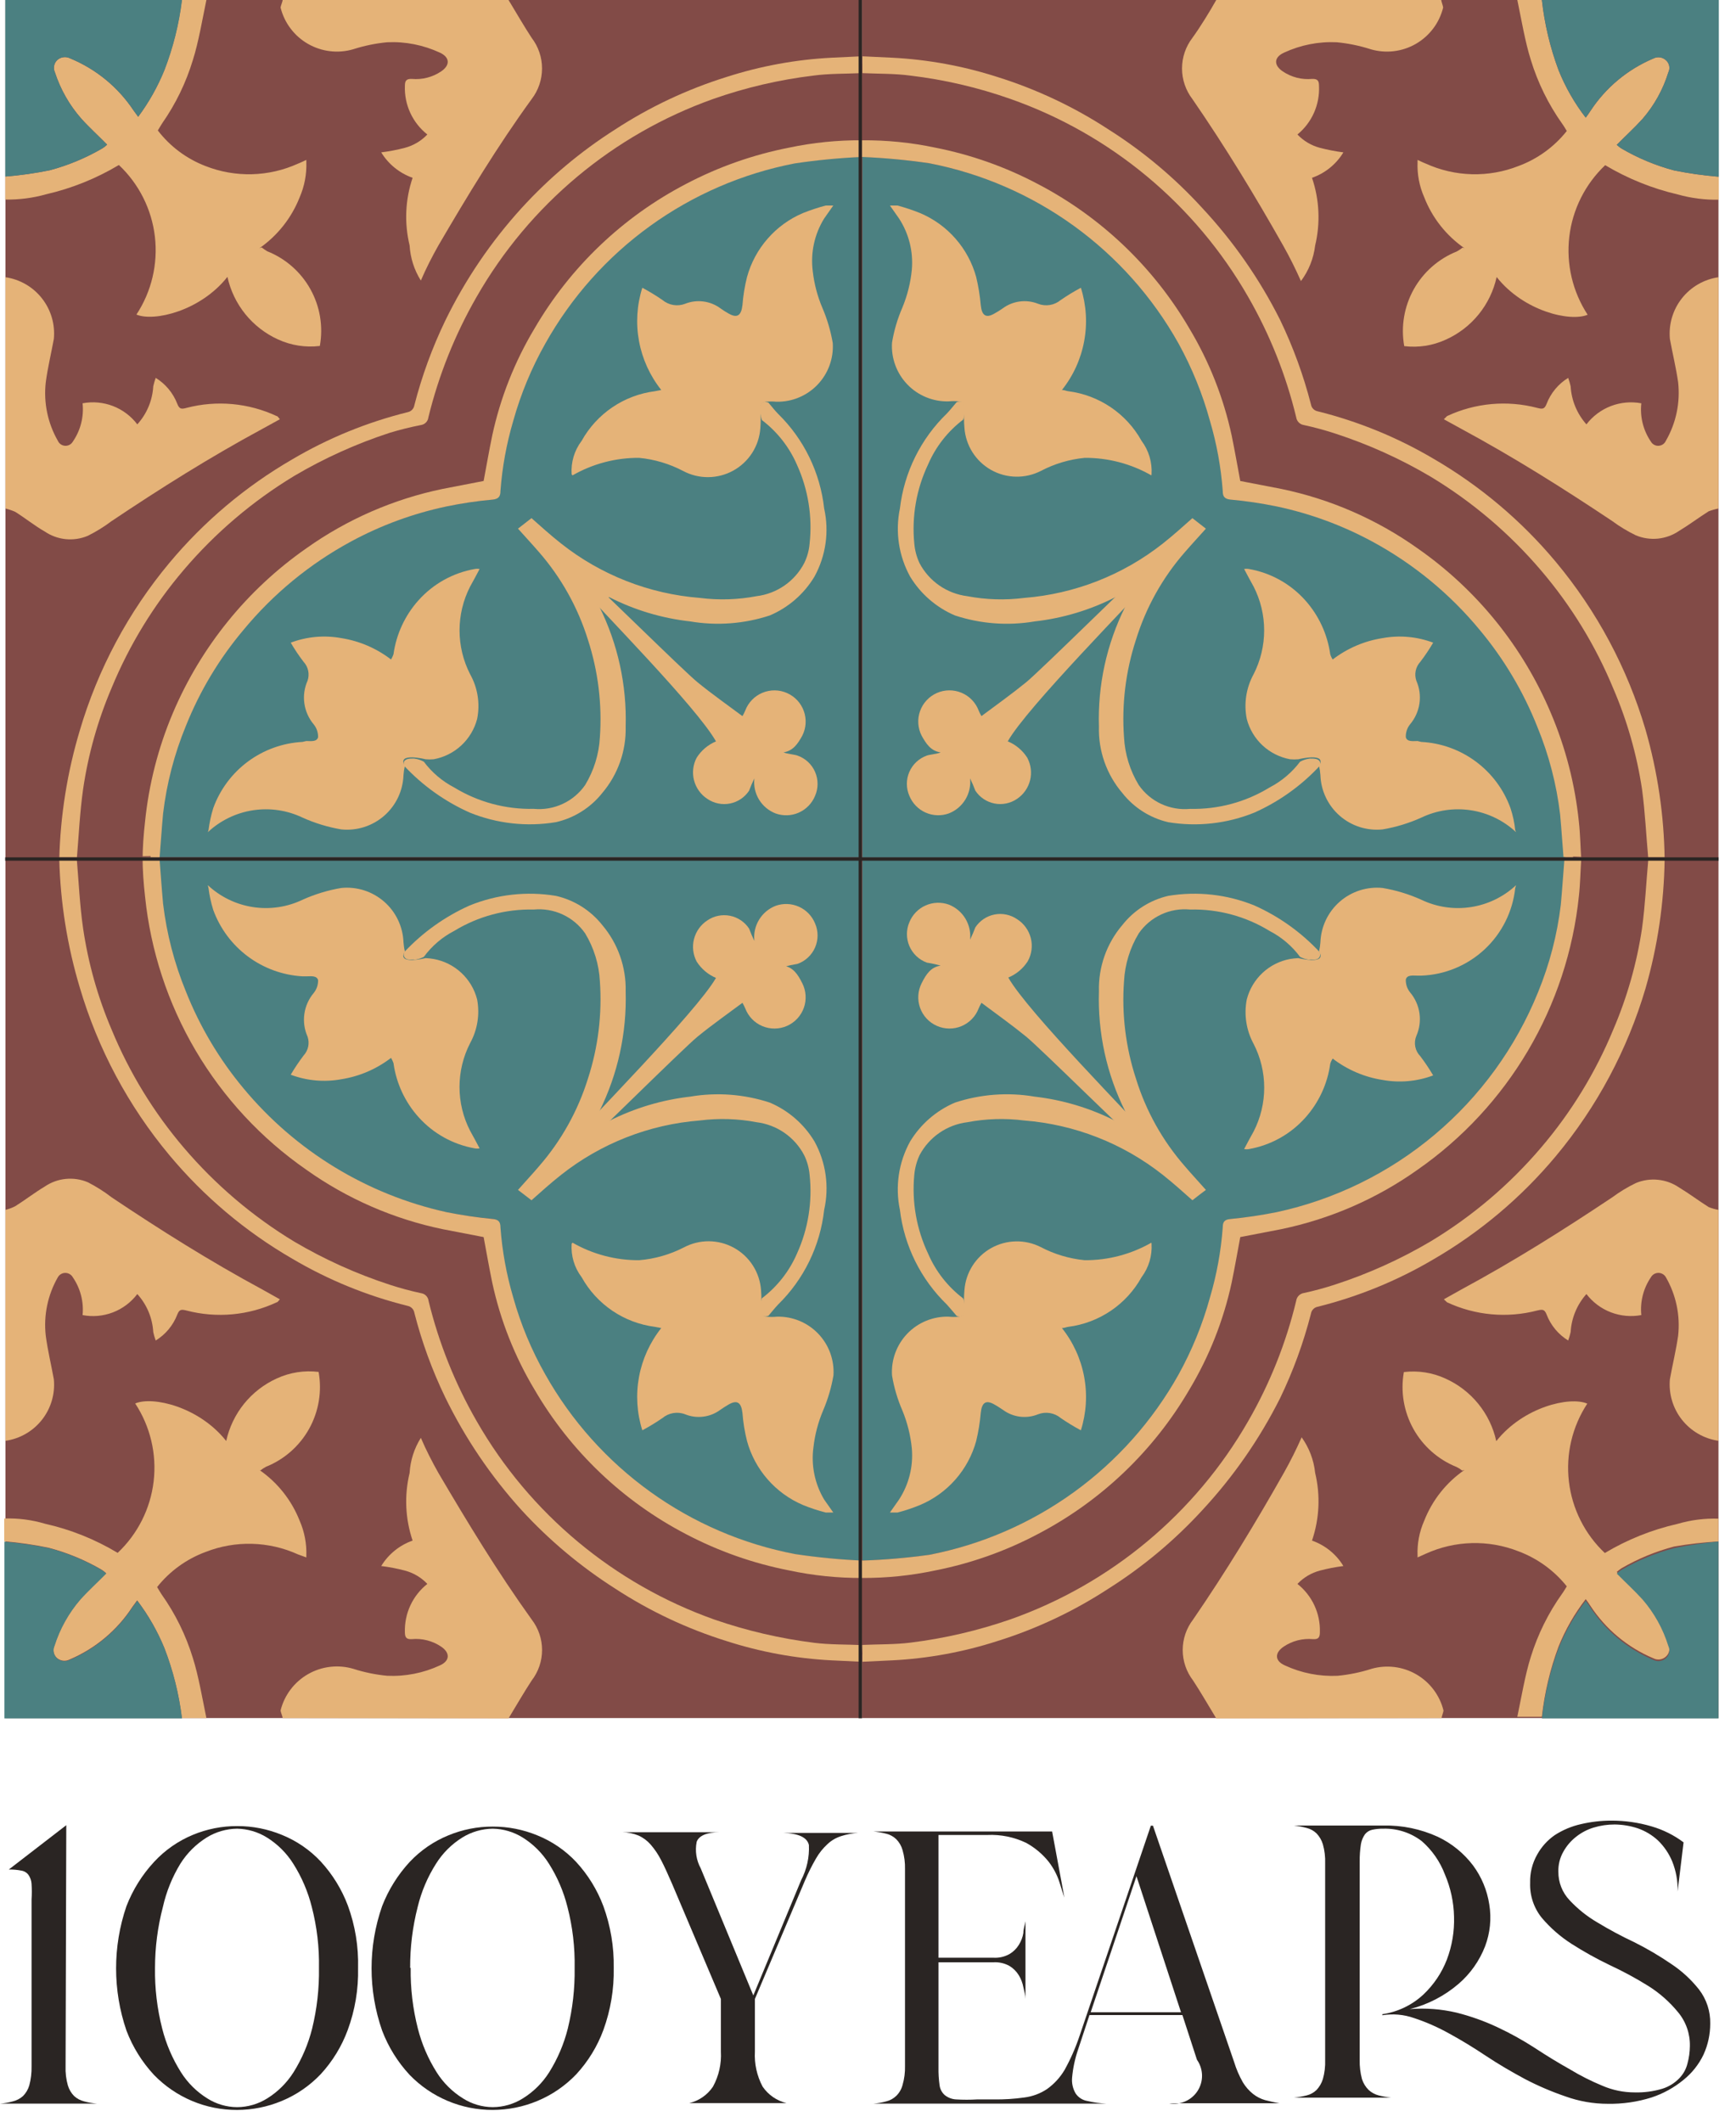 <svg width="99" height="121" viewBox="0 0 99 121" fill="none" xmlns="http://www.w3.org/2000/svg">
<path d="M49.16 0H0.31V49.09H49.16V0Z" fill="#824B47"/>
<path d="M49.15 3.641C47.75 3.641 46.77 3.641 45.9 3.781C43.954 4.015 42.039 4.461 40.19 5.111C34.465 7.127 29.656 11.134 26.64 16.401C25.404 18.548 24.481 20.862 23.9 23.271C23.889 23.384 23.839 23.489 23.759 23.569C23.679 23.65 23.573 23.7 23.46 23.711C22.87 23.851 22.27 24.001 21.69 24.191C19.787 24.808 17.959 25.636 16.24 26.661C11.567 29.473 7.916 33.705 5.82 38.741C5.029 40.589 4.481 42.532 4.19 44.521C4 45.831 4 47.151 3.83 49.061L8.59 49.161C8.59 49.161 8.79 30.001 27.9 27.791C27.9 27.791 29.53 9.301 49.18 8.421L49.15 3.641Z" fill="#824B47"/>
<path d="M49.12 8.939C47.834 8.996 46.553 9.119 45.28 9.309C42.304 9.885 39.491 11.104 37.035 12.879C34.578 14.655 32.539 16.945 31.06 19.59C30.278 20.982 29.664 22.463 29.23 24C28.845 25.303 28.6 26.644 28.5 28C28.5 28.29 28.42 28.45 28.07 28.489C27.183 28.57 26.302 28.7 25.43 28.88C23.527 29.282 21.692 29.956 19.98 30.88C17.627 32.152 15.542 33.867 13.84 35.929C12.462 37.581 11.355 39.441 10.56 41.44C9.903 43.04 9.466 44.722 9.26 46.44C9.18 47.3 9.12 48.249 9.05 49.099H49.12V8.939Z" fill="#4B8081"/>
<path d="M49.12 3.211L47.43 3.291C45.391 3.395 43.373 3.765 41.43 4.391C39.182 5.093 37.041 6.102 35.07 7.391C33.107 8.64 31.319 10.143 29.75 11.861C27.997 13.786 26.529 15.951 25.39 18.291C24.646 19.836 24.056 21.45 23.63 23.111C23.615 23.204 23.573 23.291 23.509 23.36C23.445 23.43 23.362 23.479 23.27 23.501C20.947 24.075 18.72 24.984 16.66 26.201C13.999 27.743 11.63 29.74 9.66 32.101C7.321 34.905 5.582 38.159 4.55 41.661C3.835 44.045 3.442 46.513 3.38 49.001H4.38C4.49 47.681 4.55 46.351 4.74 45.001C5.032 43.012 5.58 41.069 6.37 39.221C7.379 36.779 8.766 34.511 10.48 32.501C12.279 30.388 14.406 28.578 16.78 27.141C18.502 26.125 20.329 25.3 22.23 24.681C22.812 24.505 23.403 24.358 24 24.241C24.11 24.226 24.213 24.175 24.291 24.095C24.369 24.015 24.418 23.912 24.43 23.801C25.019 21.393 25.945 19.08 27.18 16.931C30.186 11.675 34.975 7.67 40.68 5.641C42.529 4.991 44.444 4.545 46.39 4.311C47.26 4.191 48.24 4.211 49.12 4.171V3.211Z" fill="#E5B378"/>
<path d="M11.89 47.351C11.943 46.924 12.033 46.502 12.16 46.091C12.543 45.03 13.23 44.106 14.135 43.434C15.041 42.762 16.124 42.371 17.25 42.311L17.47 42.261C17.72 42.261 18.07 42.321 18.14 42.041C18.145 41.775 18.057 41.517 17.89 41.311C17.604 40.97 17.419 40.556 17.357 40.116C17.295 39.676 17.358 39.227 17.54 38.821C17.603 38.637 17.615 38.439 17.575 38.249C17.534 38.058 17.442 37.883 17.31 37.741C17.043 37.393 16.799 37.029 16.58 36.651C17.498 36.304 18.494 36.214 19.46 36.391C20.494 36.553 21.47 36.973 22.3 37.611C22.357 37.516 22.404 37.415 22.44 37.311C22.599 36.165 23.097 35.092 23.87 34.231C24.707 33.296 25.834 32.669 27.07 32.451C27.162 32.433 27.257 32.433 27.35 32.451C27.17 32.801 26.98 33.141 26.81 33.451C26.414 34.225 26.207 35.081 26.207 35.951C26.207 36.82 26.414 37.677 26.81 38.451C27.244 39.225 27.386 40.13 27.21 41.001C27.059 41.581 26.745 42.106 26.306 42.513C25.866 42.921 25.319 43.194 24.73 43.301C24.577 43.315 24.423 43.315 24.27 43.301C24.27 43.301 22.6 42.881 23.09 43.681C23.048 43.852 23.022 44.025 23.01 44.201C22.995 44.643 22.89 45.077 22.701 45.477C22.512 45.876 22.242 46.232 21.909 46.523C21.576 46.814 21.187 47.033 20.765 47.167C20.344 47.301 19.899 47.346 19.46 47.301C18.701 47.172 17.962 46.947 17.26 46.631C16.379 46.208 15.392 46.062 14.426 46.21C13.461 46.358 12.563 46.794 11.85 47.461L11.89 47.351Z" fill="#E5B378"/>
<path d="M23.61 43.259C23.37 43.259 23.19 43.259 23.06 43.399C23.035 43.444 23.023 43.493 23.023 43.544C23.023 43.595 23.035 43.645 23.06 43.689C24.112 44.81 25.377 45.711 26.78 46.339C28.338 46.973 30.041 47.163 31.7 46.889C32.748 46.651 33.683 46.062 34.35 45.219C35.242 44.165 35.715 42.82 35.68 41.439C35.749 39.071 35.233 36.722 34.18 34.599L34.73 34.049C36.176 34.788 37.745 35.26 39.36 35.439C40.878 35.697 42.437 35.58 43.9 35.099C44.963 34.648 45.856 33.87 46.45 32.879C47.098 31.695 47.294 30.316 47 28.999C46.774 26.954 45.849 25.05 44.38 23.609C44.18 23.409 44.01 23.179 43.82 22.959C43.03 22.699 43.45 23.959 43.45 23.959C44.325 24.622 45.014 25.501 45.45 26.509C46.089 27.914 46.337 29.465 46.17 30.999C46.138 31.389 46.032 31.768 45.86 32.119C45.594 32.628 45.208 33.066 44.736 33.393C44.264 33.721 43.72 33.928 43.15 33.999C42.082 34.203 40.988 34.236 39.91 34.099C37.024 33.873 34.271 32.794 32 30.999C31.39 30.519 30.82 29.999 30.31 29.549L29.54 30.149C29.96 30.619 30.36 31.049 30.74 31.489C32.007 32.944 32.957 34.647 33.53 36.489C34.111 38.282 34.342 40.169 34.21 42.049C34.158 43.011 33.869 43.945 33.37 44.769C33.046 45.235 32.604 45.607 32.089 45.846C31.574 46.085 31.005 46.183 30.44 46.129C28.841 46.166 27.265 45.742 25.9 44.909C25.22 44.555 24.629 44.053 24.17 43.439C23.996 43.344 23.806 43.283 23.61 43.259Z" fill="#E5B378"/>
<path d="M0.31 15.81C1.134 15.93 1.881 16.362 2.394 17.018C2.908 17.673 3.15 18.502 3.07 19.331C2.92 20.151 2.72 20.971 2.61 21.8C2.478 22.959 2.72 24.129 3.3 25.14C3.335 25.221 3.393 25.289 3.465 25.339C3.537 25.389 3.622 25.418 3.709 25.423C3.797 25.429 3.884 25.41 3.962 25.369C4.04 25.328 4.105 25.266 4.15 25.191C4.592 24.551 4.791 23.774 4.71 23C5.29 22.89 5.889 22.944 6.441 23.156C6.992 23.368 7.473 23.73 7.83 24.201C8.373 23.603 8.694 22.837 8.74 22.03C8.776 21.868 8.823 21.707 8.88 21.55C9.441 21.895 9.873 22.416 10.11 23.03C10.23 23.34 10.35 23.34 10.64 23.261C12.355 22.813 14.174 22.979 15.78 23.73C15.84 23.73 15.87 23.811 15.96 23.91L14.96 24.46C11.96 26.081 9.15 27.851 6.36 29.721C5.934 30.043 5.478 30.324 5 30.561C4.603 30.726 4.171 30.79 3.743 30.747C3.315 30.703 2.905 30.553 2.55 30.311C2 30 1.44 29.55 0.87 29.191C0.689 29.111 0.501 29.048 0.31 29V15.81Z" fill="#E5B378"/>
<path d="M29 0C29.39 0.64 29.91 1.54 30.32 2.16C30.704 2.661 30.911 3.274 30.911 3.905C30.911 4.536 30.704 5.149 30.32 5.65C28.36 8.35 26.66 11.16 25 14C24.64 14.64 24.3 15.3 24 16C23.622 15.398 23.401 14.71 23.36 14C23.05 12.723 23.109 11.385 23.53 10.14C22.784 9.877 22.152 9.365 21.74 8.69C22.195 8.633 22.646 8.546 23.09 8.43C23.579 8.3 24.022 8.037 24.37 7.67C23.954 7.342 23.621 6.919 23.398 6.438C23.176 5.957 23.07 5.43 23.09 4.9C23.09 4.62 23.16 4.49 23.48 4.5C24.073 4.556 24.667 4.404 25.16 4.07C25.69 3.71 25.65 3.26 25.08 3C24.142 2.565 23.113 2.362 22.08 2.41C21.421 2.473 20.77 2.607 20.14 2.81C19.712 2.935 19.263 2.972 18.82 2.919C18.377 2.866 17.95 2.724 17.563 2.502C17.176 2.28 16.838 1.982 16.57 1.626C16.301 1.27 16.107 0.863 16 0.43C16 0.36 16.12 0.07 16.12 0H29Z" fill="#E5B378"/>
<path d="M32.65 27.111C33.806 26.447 35.117 26.102 36.45 26.111C37.327 26.196 38.179 26.451 38.96 26.861C39.4 27.095 39.893 27.216 40.392 27.212C40.891 27.207 41.381 27.079 41.818 26.838C42.255 26.596 42.625 26.25 42.894 25.83C43.163 25.409 43.323 24.928 43.36 24.431C43.39 24.055 43.39 23.677 43.36 23.301C43.36 23.051 43.46 22.951 43.67 22.911C43.869 22.891 44.07 22.891 44.27 22.911C44.707 22.921 45.141 22.841 45.545 22.674C45.949 22.508 46.314 22.26 46.617 21.945C46.92 21.629 47.154 21.255 47.304 20.844C47.454 20.434 47.518 19.997 47.49 19.561C47.372 18.873 47.174 18.202 46.9 17.561C46.616 16.894 46.431 16.19 46.35 15.471C46.215 14.422 46.444 13.36 47 12.461L47.52 11.721H47.09C46.648 11.838 46.214 11.982 45.79 12.151C45.017 12.479 44.329 12.978 43.777 13.611C43.224 14.242 42.822 14.991 42.6 15.801C42.468 16.326 42.382 16.861 42.34 17.401C42.27 18.001 42.04 18.161 41.55 17.881C41.387 17.79 41.23 17.69 41.08 17.581C40.795 17.372 40.463 17.239 40.113 17.194C39.763 17.148 39.408 17.192 39.08 17.321C38.864 17.406 38.63 17.431 38.401 17.394C38.172 17.357 37.958 17.259 37.78 17.111C37.41 16.855 37.026 16.622 36.63 16.411C36.318 17.397 36.254 18.444 36.442 19.46C36.631 20.477 37.066 21.432 37.71 22.241L37.35 22.311C36.48 22.422 35.648 22.735 34.922 23.227C34.196 23.719 33.596 24.374 33.17 25.141C32.754 25.687 32.552 26.366 32.6 27.051L32.65 27.111Z" fill="#E5B378"/>
<path d="M44.66 42.911C45.23 42.831 45.5 42.411 45.75 41.961C45.86 41.745 45.925 41.51 45.941 41.268C45.956 41.027 45.923 40.785 45.842 40.557C45.761 40.329 45.634 40.12 45.47 39.942C45.305 39.765 45.106 39.623 44.885 39.525C44.664 39.427 44.425 39.375 44.184 39.372C43.942 39.37 43.702 39.416 43.478 39.51C43.255 39.603 43.053 39.74 42.885 39.914C42.717 40.088 42.586 40.294 42.5 40.521C42.455 40.631 42.402 40.738 42.34 40.841C41.47 40.191 40.6 39.581 39.78 38.911C38.96 38.241 34.17 33.501 33.28 32.721L32.83 33.171C34.3 34.851 39.74 40.341 40.83 42.281C40.377 42.472 39.994 42.796 39.73 43.211C39.52 43.608 39.466 44.069 39.579 44.504C39.692 44.939 39.964 45.316 40.34 45.561C40.526 45.688 40.736 45.777 40.958 45.822C41.179 45.868 41.407 45.869 41.629 45.825C41.85 45.781 42.061 45.694 42.248 45.568C42.436 45.442 42.596 45.279 42.72 45.091C42.808 44.852 42.908 44.619 43.02 44.391C42.972 44.811 43.064 45.235 43.283 45.597C43.502 45.959 43.835 46.238 44.23 46.391C44.662 46.546 45.137 46.529 45.556 46.343C45.975 46.156 46.306 45.815 46.48 45.391C46.575 45.175 46.624 44.942 46.624 44.707C46.624 44.471 46.576 44.238 46.482 44.022C46.388 43.806 46.251 43.612 46.078 43.452C45.906 43.292 45.702 43.169 45.48 43.091C45.33 43.031 44.85 42.991 44.7 42.911" fill="#E5B378"/>
<path d="M14.79 14.16C15.827 13.438 16.627 12.426 17.09 11.25C17.363 10.62 17.493 9.937 17.47 9.25V9.12C17.31 9.19 17.16 9.27 17 9.33C16.174 9.706 15.281 9.912 14.374 9.936C13.467 9.96 12.565 9.802 11.72 9.47C10.643 9.057 9.702 8.355 9 7.44C9.1 7.28 9.17 7.15 9.25 7.03C10.021 5.927 10.611 4.708 11 3.42C11.32 2.42 11.55 1.06 11.77 0H10.37C10.203 1.369 9.867 2.713 9.37 4C8.988 4.946 8.487 5.84 7.88 6.66L7.61 6.29C6.728 4.966 5.471 3.936 4 3.33C3.881 3.269 3.747 3.245 3.614 3.263C3.482 3.281 3.358 3.339 3.26 3.43C3.17 3.518 3.109 3.631 3.086 3.754C3.062 3.878 3.078 4.006 3.13 4.12C3.447 5.097 3.961 5.999 4.64 6.77C5.1 7.28 5.64 7.77 6.11 8.25C6.027 8.329 5.937 8.399 5.84 8.46C4.9 9.008 3.891 9.429 2.84 9.71C2.001 9.881 1.153 10.001 0.3 10.07V11.38C1.087 11.395 1.872 11.294 2.63 11.08C4.092 10.744 5.493 10.18 6.78 9.41C7.923 10.487 8.65 11.933 8.833 13.493C9.015 15.053 8.643 16.628 7.78 17.94C8.78 18.36 11.43 17.74 12.97 15.79C13.14 16.569 13.491 17.297 13.992 17.917C14.494 18.537 15.133 19.031 15.86 19.36C16.604 19.701 17.428 19.829 18.24 19.73C18.44 18.622 18.25 17.479 17.703 16.495C17.156 15.511 16.286 14.746 15.24 14.33C15.129 14.264 15.022 14.19 14.92 14.11" fill="#E5B378"/>
<path d="M10.38 0C10.213 1.369 9.877 2.713 9.38 4C8.995 4.947 8.491 5.84 7.88 6.66L7.61 6.29C6.728 4.966 5.471 3.936 4 3.33C3.881 3.269 3.747 3.245 3.614 3.263C3.482 3.281 3.358 3.339 3.26 3.43C3.17 3.518 3.109 3.631 3.086 3.754C3.062 3.878 3.078 4.006 3.13 4.12C3.447 5.097 3.961 5.999 4.64 6.77C5.1 7.28 5.64 7.77 6.11 8.25C6.027 8.329 5.937 8.399 5.84 8.46C4.9 9.008 3.891 9.429 2.84 9.71C2.001 9.881 1.153 10.001 0.3 10.07V0H10.38Z" fill="#4B8081"/>
<path d="M8.13 49.09C8.13 48.38 8.19 47.571 8.27 46.87C8.486 44.733 9.022 42.639 9.86 40.66C11.463 36.877 14.1 33.622 17.47 31.27C19.801 29.614 22.45 28.46 25.25 27.881L27.58 27.43C27.74 26.581 27.89 25.71 28.07 24.84C28.535 22.681 29.353 20.614 30.49 18.721C32.532 15.218 35.524 12.364 39.12 10.491C40.969 9.518 42.95 8.821 45 8.42C46.367 8.131 47.762 7.991 49.16 8V8.95C47.874 9.007 46.593 9.13 45.32 9.32C42.345 9.895 39.532 11.112 37.076 12.886C34.62 14.659 32.581 16.948 31.1 19.59C30.314 20.981 29.7 22.462 29.27 24C28.885 25.304 28.64 26.645 28.54 28C28.54 28.291 28.45 28.451 28.11 28.491C27.223 28.57 26.342 28.7 25.47 28.881C23.567 29.282 21.731 29.955 20.02 30.881C17.667 32.153 15.582 33.868 13.88 35.931C12.501 37.567 11.394 39.413 10.6 41.401C9.941 43 9.504 44.682 9.3 46.401C9.22 47.261 9.16 48.211 9.09 49.06L8.13 49.09Z" fill="#E5B378"/>
<path d="M98 0H49.15V49.09H98V0Z" fill="#824B47"/>
<path d="M49.16 3.641C50.56 3.641 51.54 3.641 52.41 3.781C54.356 4.015 56.271 4.461 58.12 5.111C63.844 7.124 68.65 11.132 71.66 16.401C72.9 18.548 73.826 20.861 74.41 23.271C74.421 23.382 74.469 23.486 74.547 23.567C74.626 23.647 74.729 23.697 74.84 23.711C75.44 23.851 76.04 24.001 76.62 24.191C78.523 24.809 80.351 25.638 82.07 26.661C84.445 28.089 86.572 29.892 88.37 32.001C90.088 34.014 91.478 36.285 92.49 38.731C93.282 40.578 93.827 42.521 94.11 44.511C94.3 45.821 94.36 47.141 94.47 49.051L89.71 49.151C89.71 49.151 89.52 30.001 70.41 27.791C70.41 27.791 68.78 9.301 49.12 8.421L49.16 3.641Z" fill="#824B47"/>
<path d="M49.18 8.939C50.459 8.997 51.734 9.121 53 9.309C55.98 9.881 58.8 11.098 61.262 12.873C63.723 14.649 65.767 16.941 67.25 19.59C68.031 20.982 68.645 22.463 69.08 24C69.462 25.303 69.703 26.644 69.8 28C69.8 28.29 69.89 28.45 70.24 28.489C71.123 28.569 72.001 28.699 72.87 28.88C74.776 29.281 76.615 29.954 78.33 30.88C80.681 32.15 82.763 33.865 84.46 35.929C85.844 37.578 86.955 39.439 87.75 41.44C88.408 43.039 88.842 44.721 89.04 46.44C89.13 47.3 89.19 48.249 89.26 49.099H49.18V8.939Z" fill="#4B8081"/>
<path d="M49.18 3.211L50.88 3.291C52.919 3.395 54.936 3.765 56.88 4.391C59.125 5.093 61.262 6.103 63.23 7.391C65.197 8.637 66.99 10.141 68.56 11.861C70.336 13.765 71.832 15.913 73 18.241C73.744 19.786 74.333 21.4 74.76 23.061C74.775 23.154 74.817 23.241 74.881 23.31C74.945 23.38 75.028 23.428 75.12 23.451C77.442 24.026 79.669 24.936 81.73 26.151C84.39 27.693 86.76 29.69 88.73 32.051C91.068 34.855 92.807 38.109 93.84 41.611C94.531 44.014 94.898 46.5 94.93 49.001H94C93.88 47.681 93.82 46.351 93.64 45.001C93.341 43.025 92.79 41.096 92 39.261C90.991 36.819 89.604 34.551 87.89 32.541C86.09 30.425 83.959 28.615 81.58 27.181C79.859 26.163 78.031 25.338 76.13 24.721C75.548 24.531 74.958 24.37 74.36 24.241C74.249 24.225 74.146 24.173 74.067 24.094C73.987 24.015 73.936 23.912 73.92 23.801C73.338 21.392 72.416 19.079 71.18 16.931C68.161 11.662 63.348 7.655 57.62 5.641C55.771 4.989 53.856 4.543 51.91 4.311C51.04 4.191 50.06 4.211 49.18 4.171V3.211Z" fill="#E5B378"/>
<path d="M86.41 47.351C86.367 46.922 86.276 46.499 86.14 46.091C85.758 45.03 85.071 44.105 84.166 43.433C83.26 42.76 82.177 42.37 81.05 42.311L80.84 42.261C80.58 42.261 80.24 42.321 80.17 42.041C80.16 41.776 80.245 41.517 80.41 41.311C80.698 40.971 80.884 40.558 80.948 40.117C81.011 39.677 80.95 39.228 80.77 38.821C80.707 38.637 80.695 38.439 80.735 38.249C80.776 38.058 80.867 37.883 81 37.741C81.266 37.393 81.51 37.029 81.73 36.651C80.811 36.305 79.816 36.215 78.85 36.391C77.813 36.551 76.833 36.971 76 37.611C75.939 37.518 75.892 37.417 75.86 37.311C75.7 36.165 75.202 35.092 74.43 34.231C73.593 33.296 72.466 32.669 71.23 32.451C71.138 32.433 71.043 32.433 70.95 32.451C71.13 32.801 71.32 33.141 71.49 33.451C71.886 34.225 72.092 35.081 72.092 35.951C72.092 36.82 71.886 37.677 71.49 38.451C71.064 39.228 70.926 40.131 71.1 41.001C71.25 41.579 71.562 42.103 72 42.511C72.438 42.918 72.982 43.192 73.57 43.301C73.727 43.315 73.884 43.315 74.04 43.301C74.04 43.301 75.71 42.881 75.22 43.681C75.261 43.852 75.288 44.025 75.3 44.201C75.314 44.643 75.419 45.077 75.609 45.477C75.798 45.876 76.067 46.232 76.401 46.523C76.734 46.814 77.123 47.033 77.544 47.167C77.966 47.301 78.41 47.346 78.85 47.301C79.609 47.172 80.348 46.947 81.05 46.631C81.931 46.208 82.918 46.062 83.883 46.21C84.849 46.358 85.747 46.794 86.46 47.461L86.41 47.351Z" fill="#E5B378"/>
<path d="M74.7 43.26C74.94 43.26 75.12 43.26 75.25 43.4C75.274 43.444 75.287 43.494 75.287 43.545C75.287 43.596 75.274 43.645 75.25 43.69C74.203 44.813 72.941 45.714 71.54 46.34C69.982 46.974 68.279 47.164 66.62 46.89C65.582 46.648 64.657 46.059 64 45.22C63.104 44.168 62.63 42.821 62.67 41.44C62.596 39.071 63.111 36.721 64.17 34.6C63.99 34.42 63.81 34.25 63.62 34.05C62.176 34.788 60.611 35.259 59 35.44C57.481 35.698 55.923 35.581 54.46 35.1C53.395 34.646 52.5 33.87 51.9 32.88C51.251 31.697 51.045 30.321 51.32 29C51.561 26.938 52.508 25.023 54 23.58C54.19 23.38 54.37 23.15 54.56 22.93C55.35 22.67 54.93 23.93 54.93 23.93C54.054 24.593 53.365 25.472 52.93 26.48C52.261 27.887 51.988 29.449 52.14 31C52.173 31.388 52.275 31.767 52.44 32.12C52.709 32.629 53.096 33.065 53.57 33.393C54.043 33.72 54.589 33.928 55.16 34C56.228 34.203 57.321 34.237 58.4 34.1C61.285 33.873 64.039 32.794 66.31 31C66.92 30.52 67.49 30 68 29.55L68.77 30.15C68.35 30.62 67.95 31.05 67.57 31.49C66.299 32.942 65.348 34.646 64.78 36.49C64.194 38.281 63.963 40.17 64.1 42.05C64.152 43.012 64.44 43.946 64.94 44.77C65.263 45.237 65.705 45.609 66.22 45.848C66.735 46.087 67.305 46.184 67.87 46.13C69.466 46.167 71.038 45.744 72.4 44.91C73.082 44.556 73.677 44.054 74.14 43.44C74.313 43.345 74.503 43.284 74.7 43.26Z" fill="#E5B378"/>
<path d="M98 15.81C97.175 15.93 96.427 16.362 95.912 17.017C95.396 17.672 95.152 18.5 95.23 19.331C95.38 20.151 95.58 20.971 95.7 21.8C95.828 22.96 95.583 24.13 95 25.14C94.964 25.221 94.907 25.289 94.835 25.339C94.762 25.389 94.678 25.418 94.59 25.423C94.502 25.429 94.415 25.41 94.337 25.369C94.26 25.328 94.195 25.266 94.15 25.191C93.711 24.55 93.516 23.773 93.6 23C93.018 22.892 92.418 22.946 91.865 23.158C91.313 23.37 90.83 23.731 90.47 24.201C89.934 23.599 89.616 22.835 89.57 22.03C89.533 21.868 89.486 21.707 89.43 21.55C88.868 21.895 88.436 22.416 88.2 23.03C88.08 23.34 87.96 23.34 87.66 23.261C85.944 22.813 84.126 22.979 82.52 23.73C82.52 23.73 82.44 23.811 82.34 23.91L83.34 24.46C86.34 26.081 89.15 27.851 91.95 29.721C92.37 30.032 92.819 30.303 93.29 30.53C93.688 30.696 94.122 30.76 94.552 30.717C94.981 30.673 95.393 30.523 95.75 30.28C96.33 29.93 96.87 29.52 97.44 29.16C97.622 29.091 97.809 29.038 98 29V15.81Z" fill="#E5B378"/>
<path d="M69.36 0C69 0.64 68.45 1.54 68 2.16C67.616 2.661 67.408 3.274 67.408 3.905C67.408 4.536 67.616 5.149 68 5.65C69.86 8.35 71.57 11.16 73.19 14.03C73.55 14.67 73.88 15.33 74.19 16.03C74.633 15.436 74.913 14.736 75 14C75.306 12.722 75.244 11.384 74.82 10.14C75.567 9.88 76.2 9.367 76.61 8.69C76.158 8.632 75.71 8.545 75.27 8.43C74.781 8.3 74.338 8.037 73.99 7.67C74.397 7.336 74.72 6.912 74.934 6.431C75.147 5.95 75.245 5.426 75.22 4.9C75.22 4.62 75.15 4.49 74.83 4.5C74.237 4.556 73.643 4.404 73.15 4.07C72.62 3.71 72.65 3.26 73.23 3C74.168 2.565 75.197 2.362 76.23 2.41C76.889 2.473 77.539 2.607 78.17 2.81C78.597 2.935 79.046 2.972 79.488 2.919C79.93 2.866 80.357 2.724 80.743 2.502C81.129 2.279 81.465 1.981 81.733 1.625C82.001 1.269 82.193 0.862 82.3 0.43C82.3 0.36 82.19 0.07 82.19 0H69.36Z" fill="#E5B378"/>
<path d="M65.66 27.111C64.503 26.449 63.193 26.104 61.86 26.111C60.983 26.196 60.13 26.451 59.35 26.861C58.91 27.084 58.421 27.196 57.927 27.185C57.433 27.175 56.95 27.042 56.519 26.8C56.089 26.557 55.725 26.212 55.46 25.796C55.195 25.379 55.037 24.903 55 24.411C54.965 24.035 54.965 23.657 55 23.281C55.011 23.234 55.01 23.186 55 23.139C54.989 23.093 54.968 23.049 54.938 23.012C54.908 22.974 54.871 22.944 54.828 22.923C54.785 22.902 54.738 22.891 54.69 22.891C54.49 22.871 54.289 22.871 54.09 22.891C53.653 22.901 53.219 22.821 52.815 22.654C52.41 22.488 52.045 22.24 51.743 21.924C51.44 21.609 51.206 21.235 51.056 20.824C50.905 20.414 50.842 19.977 50.87 19.541C50.983 18.852 51.182 18.18 51.46 17.541C51.747 16.848 51.929 16.117 52 15.371C52.088 14.346 51.831 13.322 51.27 12.461L50.75 11.721H51.18C51.618 11.838 52.049 11.982 52.47 12.151C53.245 12.478 53.935 12.976 54.489 13.608C55.044 14.24 55.447 14.99 55.67 15.801C55.796 16.327 55.883 16.862 55.93 17.401C55.99 18.001 56.23 18.161 56.71 17.881C56.876 17.79 57.036 17.69 57.19 17.581C57.474 17.372 57.807 17.239 58.157 17.194C58.506 17.148 58.862 17.192 59.19 17.321C59.406 17.406 59.64 17.431 59.869 17.394C60.098 17.357 60.312 17.259 60.49 17.111C60.86 16.855 61.244 16.622 61.64 16.411C61.951 17.397 62.016 18.444 61.827 19.46C61.639 20.477 61.204 21.432 60.56 22.241C60.71 22.241 60.81 22.301 60.92 22.311C61.79 22.422 62.621 22.735 63.348 23.227C64.074 23.719 64.674 24.374 65.1 25.141C65.511 25.689 65.713 26.366 65.67 27.051L65.66 27.111Z" fill="#E5B378"/>
<path d="M53.64 42.909C53.08 42.829 52.81 42.409 52.56 41.959C52.45 41.744 52.385 41.508 52.369 41.267C52.353 41.025 52.387 40.783 52.468 40.555C52.549 40.327 52.675 40.118 52.84 39.941C53.004 39.763 53.203 39.621 53.424 39.523C53.645 39.425 53.884 39.373 54.126 39.371C54.368 39.368 54.608 39.415 54.831 39.508C55.054 39.601 55.256 39.739 55.425 39.913C55.593 40.087 55.724 40.293 55.81 40.519C55.855 40.63 55.908 40.737 55.97 40.839C56.84 40.189 57.7 39.579 58.52 38.909C59.34 38.239 64.83 32.809 65.72 32.029L66.17 32.479C64.69 34.159 58.56 40.339 57.47 42.279C57.927 42.468 58.314 42.792 58.58 43.209C58.792 43.603 58.851 44.062 58.744 44.496C58.636 44.931 58.371 45.31 58 45.559C57.813 45.687 57.603 45.776 57.382 45.821C57.161 45.867 56.933 45.867 56.711 45.824C56.489 45.78 56.279 45.692 56.092 45.566C55.904 45.44 55.744 45.278 55.62 45.089C55.532 44.851 55.432 44.617 55.32 44.389C55.366 44.809 55.273 45.233 55.054 45.595C54.835 45.956 54.503 46.236 54.11 46.389C53.678 46.545 53.203 46.527 52.784 46.341C52.365 46.155 52.034 45.814 51.86 45.389C51.765 45.174 51.716 44.941 51.716 44.705C51.715 44.47 51.764 44.237 51.858 44.021C51.952 43.805 52.089 43.611 52.261 43.451C52.434 43.29 52.638 43.167 52.86 43.089C53.02 43.029 53.5 42.989 53.64 42.909Z" fill="#E5B378"/>
<path d="M83.52 14.16C82.48 13.441 81.679 12.428 81.22 11.25C80.942 10.621 80.812 9.937 80.84 9.25V9.12C81 9.19 81.15 9.27 81.31 9.33C82.136 9.706 83.029 9.912 83.936 9.936C84.843 9.96 85.745 9.802 86.59 9.47C87.676 9.069 88.631 8.377 89.35 7.47C89.25 7.31 89.18 7.18 89.09 7.06C88.302 5.95 87.698 4.721 87.3 3.42C86.98 2.42 86.75 1.06 86.53 0H87.93C88.081 1.367 88.4 2.711 88.88 4C89.269 4.97 89.791 5.882 90.43 6.71C90.54 6.56 90.62 6.45 90.69 6.34C91.561 5.005 92.811 3.96 94.28 3.34C94.397 3.278 94.53 3.254 94.661 3.272C94.792 3.29 94.914 3.349 95.01 3.44C95.104 3.525 95.168 3.638 95.191 3.763C95.215 3.888 95.197 4.017 95.14 4.13C94.839 5.106 94.338 6.008 93.67 6.78C93.21 7.29 92.67 7.78 92.2 8.26C92.283 8.339 92.374 8.409 92.47 8.47C93.409 9.019 94.418 9.44 95.47 9.72C96.312 9.89 97.164 10.011 98.02 10.08V11.39C97.23 11.405 96.441 11.304 95.68 11.09C94.222 10.751 92.825 10.188 91.54 9.42C90.401 10.499 89.676 11.945 89.493 13.504C89.311 15.063 89.681 16.636 90.54 17.95C89.54 18.37 86.89 17.75 85.35 15.8C85.179 16.58 84.828 17.31 84.324 17.93C83.821 18.55 83.179 19.043 82.45 19.37C81.71 19.711 80.889 19.839 80.08 19.74C79.882 18.632 80.073 17.49 80.619 16.506C81.166 15.523 82.035 14.758 83.08 14.34C83.196 14.276 83.306 14.202 83.41 14.12" fill="#E5B378"/>
<path d="M87.93 0C88.081 1.367 88.4 2.711 88.88 4C89.269 4.97 89.791 5.882 90.43 6.71C90.54 6.56 90.62 6.45 90.69 6.34C91.561 5.005 92.811 3.96 94.28 3.34C94.397 3.278 94.53 3.254 94.661 3.272C94.792 3.29 94.914 3.349 95.01 3.44C95.104 3.525 95.168 3.638 95.191 3.763C95.214 3.888 95.196 4.017 95.14 4.13C94.839 5.106 94.338 6.008 93.67 6.78C93.21 7.29 92.67 7.78 92.2 8.26C92.283 8.339 92.373 8.409 92.47 8.47C93.409 9.019 94.418 9.44 95.47 9.72C96.312 9.89 97.163 10.011 98.02 10.08V0H87.93Z" fill="#4B8081"/>
<path d="M90.18 49.091C90.13 48.381 90.12 47.571 90.04 46.871C89.821 44.732 89.282 42.639 88.44 40.661C86.844 36.876 84.21 33.62 80.84 31.271C78.509 29.615 75.86 28.46 73.06 27.881L70.73 27.431C70.57 26.581 70.42 25.711 70.24 24.841C69.775 22.682 68.957 20.614 67.82 18.721C65.772 15.22 62.777 12.367 59.18 10.491C57.345 9.52 55.377 8.822 53.34 8.421C51.963 8.129 50.558 7.989 49.15 8.001V8.951C50.439 9.003 51.724 9.123 53 9.311C55.974 9.888 58.786 11.107 61.24 12.882C63.694 14.658 65.732 16.947 67.21 19.591C67.978 20.985 68.579 22.466 69 24.001C69.386 25.304 69.63 26.645 69.73 28.001C69.73 28.291 69.81 28.451 70.16 28.491C71.047 28.571 71.928 28.701 72.8 28.881C74.704 29.282 76.539 29.956 78.25 30.881C80.603 32.153 82.688 33.868 84.39 35.931C85.77 37.585 86.877 39.448 87.67 41.451C88.329 43.05 88.767 44.733 88.97 46.451C89.05 47.311 89.11 48.261 89.18 49.111L90.18 49.091Z" fill="#E5B378"/>
<path d="M98 48.891H49.15V97.981H98V48.891Z" fill="#824B47"/>
<path d="M49.16 94.34C50.56 94.34 51.54 94.34 52.41 94.2C54.356 93.966 56.271 93.52 58.12 92.87C63.844 90.856 68.65 86.848 71.66 81.58C72.9 79.432 73.826 77.119 74.41 74.71C74.422 74.599 74.472 74.495 74.549 74.416C74.627 74.336 74.73 74.284 74.84 74.27C75.44 74.13 76.04 73.98 76.62 73.79C78.523 73.171 80.351 72.342 82.07 71.32C84.446 69.901 86.573 68.104 88.37 66C90.09 63.987 91.48 61.716 92.49 59.27C93.282 57.423 93.827 55.479 94.11 53.49C94.3 52.19 94.36 50.86 94.47 48.95L89.71 48.85C89.71 48.85 89.52 68 70.41 70.19C70.41 70.19 68.78 88.68 49.12 89.57L49.16 94.34Z" fill="#824B47"/>
<path d="M49.18 89.001C50.458 88.957 51.733 88.846 53 88.671C55.98 88.099 58.8 86.883 61.262 85.107C63.723 83.331 65.767 81.039 67.25 78.391C68.031 77.005 68.646 75.531 69.08 74.001C69.462 72.697 69.703 71.356 69.8 70.001C69.8 69.711 69.89 69.551 70.24 69.511C71.123 69.435 72.001 69.308 72.87 69.131C77.414 68.135 81.495 65.646 84.46 62.061C85.842 60.407 86.952 58.544 87.75 56.541C88.408 54.941 88.842 53.259 89.04 51.541C89.13 50.691 89.19 49.741 89.26 48.881H49.18V89.001Z" fill="#4B8081"/>
<path d="M49.18 94.77L50.88 94.69C52.919 94.586 54.936 94.216 56.88 93.59C59.125 92.888 61.262 91.878 63.23 90.59C65.195 89.344 66.987 87.844 68.56 86.13C70.334 84.221 71.829 82.069 73 79.74C73.745 78.196 74.335 76.581 74.76 74.92C74.775 74.827 74.817 74.74 74.881 74.671C74.945 74.601 75.028 74.552 75.12 74.53C77.442 73.954 79.669 73.045 81.73 71.83C84.39 70.288 86.76 68.291 88.73 65.93C91.068 63.126 92.807 59.872 93.84 56.37C94.53 53.973 94.897 51.494 94.93 49H94C93.88 50.31 93.82 51.64 93.64 52.95C93.343 54.936 92.792 56.875 92 58.72C90.991 61.162 89.604 63.43 87.89 65.44C86.09 67.556 83.959 69.366 81.58 70.8C79.859 71.817 78.031 72.642 76.13 73.26C75.548 73.45 74.958 73.611 74.36 73.74C74.249 73.756 74.146 73.808 74.067 73.887C73.987 73.966 73.936 74.069 73.92 74.18C73.341 76.59 72.418 78.903 71.18 81.05C68.159 86.315 63.352 90.324 57.63 92.35C55.778 92.993 53.864 93.439 51.92 93.68C51.05 93.79 50.07 93.77 49.19 93.81L49.18 94.77Z" fill="#E5B378"/>
<path d="M86.41 50.641C86.269 51.98 85.649 53.223 84.664 54.142C83.679 55.06 82.396 55.593 81.05 55.641C80.98 55.641 80.91 55.641 80.84 55.641C80.58 55.641 80.24 55.581 80.17 55.861C80.16 56.125 80.245 56.384 80.41 56.59C80.698 56.93 80.884 57.343 80.948 57.784C81.011 58.224 80.95 58.673 80.77 59.081C80.69 59.275 80.669 59.489 80.71 59.695C80.751 59.901 80.852 60.091 81 60.24C81.264 60.59 81.508 60.953 81.73 61.331C80.811 61.676 79.816 61.766 78.85 61.59C77.813 61.43 76.833 61.01 76 60.37C75.939 60.463 75.892 60.564 75.86 60.67C75.703 61.817 75.204 62.89 74.43 63.751C73.593 64.685 72.466 65.312 71.23 65.531C71.138 65.548 71.043 65.548 70.95 65.531C71.13 65.18 71.32 64.841 71.49 64.531C71.888 63.757 72.095 62.9 72.095 62.031C72.095 61.161 71.888 60.304 71.49 59.531C71.071 58.758 70.933 57.864 71.1 57.001C71.249 56.42 71.56 55.894 71.998 55.484C72.435 55.075 72.981 54.8 73.57 54.691C73.726 54.665 73.883 54.648 74.04 54.641C74.04 54.641 75.71 55.06 75.22 54.261C75.261 54.09 75.288 53.916 75.3 53.74C75.316 53.299 75.422 52.865 75.612 52.467C75.801 52.068 76.071 51.712 76.404 51.421C76.736 51.131 77.125 50.912 77.546 50.777C77.967 50.643 78.411 50.596 78.85 50.641C79.609 50.769 80.348 50.995 81.05 51.31C81.931 51.733 82.918 51.88 83.883 51.731C84.849 51.583 85.747 51.147 86.46 50.48L86.41 50.641Z" fill="#E5B378"/>
<path d="M74.7 54.721C74.94 54.721 75.12 54.771 75.25 54.581C75.274 54.536 75.287 54.486 75.287 54.436C75.287 54.385 75.274 54.335 75.25 54.291C74.203 53.168 72.941 52.267 71.54 51.641C69.982 51.007 68.279 50.816 66.62 51.091C65.582 51.333 64.657 51.922 64 52.761C63.105 53.813 62.631 55.16 62.67 56.541C62.596 58.91 63.111 61.26 64.17 63.381C63.99 63.561 63.81 63.731 63.62 63.931C62.175 63.197 60.61 62.726 59 62.541C57.481 62.282 55.923 62.399 54.46 62.881C53.395 63.335 52.5 64.111 51.9 65.101C51.246 66.29 51.04 67.673 51.32 69.001C51.566 71.055 52.512 72.962 54 74.401C54.19 74.611 54.37 74.831 54.56 75.051C55.35 75.311 54.93 74.051 54.93 74.051C54.054 73.387 53.365 72.509 52.93 71.501C52.265 70.1 51.992 68.545 52.14 67.001C52.175 66.613 52.276 66.234 52.44 65.881C52.709 65.372 53.096 64.935 53.57 64.608C54.043 64.281 54.589 64.072 55.16 64.001C56.228 63.797 57.321 63.764 58.4 63.901C61.285 64.127 64.039 65.206 66.31 67.001C66.92 67.481 67.49 68.001 68 68.451C68.26 68.241 68.52 68.051 68.77 67.861C68.35 67.381 67.95 66.961 67.57 66.511C66.299 65.058 65.348 63.355 64.78 61.511C64.194 59.723 63.963 57.837 64.1 55.961C64.151 54.995 64.439 54.058 64.94 53.231C65.263 52.764 65.705 52.392 66.22 52.153C66.735 51.913 67.305 51.816 67.87 51.871C69.466 51.833 71.039 52.257 72.4 53.091C73.085 53.445 73.68 53.951 74.14 54.571C74.314 54.661 74.504 54.719 74.7 54.741" fill="#E5B378"/>
<path d="M98 82.169C97.177 82.05 96.431 81.619 95.915 80.966C95.4 80.313 95.155 79.487 95.23 78.659C95.38 77.829 95.58 77.009 95.7 76.179C95.828 75.02 95.583 73.85 95 72.839C94.957 72.764 94.895 72.702 94.82 72.659C94.746 72.616 94.661 72.593 94.575 72.593C94.489 72.593 94.404 72.616 94.329 72.659C94.255 72.702 94.193 72.764 94.15 72.839C93.718 73.472 93.523 74.237 93.6 74.999C93.018 75.108 92.418 75.053 91.865 74.842C91.313 74.63 90.83 74.269 90.47 73.799C89.934 74.4 89.616 75.165 89.57 75.969C89.533 76.132 89.486 76.292 89.43 76.449C88.868 76.104 88.436 75.584 88.2 74.969C88.08 74.659 87.96 74.669 87.66 74.739C85.944 75.187 84.126 75.02 82.52 74.269C82.52 74.269 82.44 74.189 82.34 74.099L83.34 73.539C86.34 71.919 89.15 70.149 91.95 68.279C92.37 67.968 92.819 67.697 93.29 67.469C93.688 67.303 94.122 67.239 94.552 67.283C94.981 67.326 95.393 67.476 95.75 67.719C96.33 68.069 96.87 68.479 97.44 68.839C97.62 68.912 97.808 68.966 98 68.999V82.169Z" fill="#E5B378"/>
<path d="M69.36 98.001C68.97 97.361 68.45 96.461 68.04 95.841C67.656 95.342 67.447 94.73 67.447 94.101C67.447 93.471 67.656 92.859 68.04 92.361C69.9 89.651 71.61 86.841 73.23 83.971C73.59 83.331 73.92 82.671 74.23 81.971C74.659 82.569 74.925 83.269 75 84.001C75.307 85.278 75.244 86.617 74.82 87.861C75.567 88.121 76.2 88.634 76.61 89.311C76.158 89.368 75.711 89.455 75.27 89.571C74.781 89.701 74.338 89.964 73.99 90.331C74.403 90.658 74.734 91.077 74.956 91.554C75.178 92.031 75.286 92.554 75.27 93.081C75.27 93.361 75.2 93.501 74.88 93.481C74.287 93.425 73.693 93.577 73.2 93.911C72.67 94.271 72.7 94.731 73.28 94.981C74.218 95.416 75.247 95.618 76.28 95.571C76.939 95.508 77.59 95.374 78.22 95.171C78.646 95.05 79.091 95.017 79.53 95.072C79.969 95.127 80.392 95.27 80.774 95.492C81.157 95.714 81.49 96.011 81.756 96.365C82.022 96.718 82.213 97.121 82.32 97.551C82.32 97.621 82.21 97.911 82.21 97.981L69.36 98.001Z" fill="#E5B378"/>
<path d="M65.66 70.87C64.503 71.532 63.193 71.877 61.86 71.87C60.983 71.784 60.13 71.53 59.35 71.12C58.91 70.897 58.421 70.785 57.927 70.796C57.433 70.806 56.95 70.939 56.519 71.181C56.089 71.423 55.725 71.768 55.46 72.185C55.195 72.602 55.037 73.078 55 73.57C54.965 73.946 54.965 74.324 55 74.7C55.011 74.747 55.01 74.795 55 74.842C54.989 74.888 54.968 74.932 54.938 74.969C54.908 75.007 54.871 75.037 54.828 75.058C54.785 75.079 54.738 75.09 54.69 75.09C54.49 75.11 54.289 75.11 54.09 75.09C53.653 75.079 53.219 75.16 52.815 75.326C52.41 75.493 52.045 75.741 51.743 76.056C51.44 76.371 51.206 76.746 51.056 77.156C50.905 77.567 50.842 78.004 50.87 78.44C50.983 79.129 51.182 79.8 51.46 80.44C51.746 81.133 51.928 81.864 52 82.61C52.088 83.634 51.831 84.659 51.27 85.52L50.75 86.26H51.18C51.62 86.147 52.05 86.003 52.47 85.83C53.245 85.503 53.935 85.005 54.489 84.373C55.044 83.74 55.447 82.991 55.67 82.18C55.797 81.654 55.884 81.119 55.93 80.58C55.99 79.98 56.23 79.82 56.71 80.1C56.88 80.19 57.03 80.3 57.19 80.4C57.473 80.611 57.806 80.746 58.156 80.792C58.506 80.837 58.862 80.792 59.19 80.66C59.406 80.575 59.64 80.55 59.869 80.587C60.098 80.624 60.312 80.722 60.49 80.87C60.86 81.125 61.244 81.359 61.64 81.57C61.951 80.584 62.016 79.537 61.827 78.52C61.639 77.504 61.204 76.549 60.56 75.74C60.71 75.74 60.81 75.68 60.92 75.67C61.79 75.559 62.621 75.245 63.348 74.754C64.074 74.262 64.674 73.607 65.1 72.84C65.511 72.292 65.713 71.614 65.67 70.93L65.66 70.87Z" fill="#E5B378"/>
<path d="M53.641 55.07C53.081 55.15 52.81 55.57 52.56 56.07C52.451 56.285 52.386 56.521 52.37 56.762C52.354 57.004 52.388 57.246 52.469 57.474C52.55 57.702 52.676 57.911 52.841 58.088C53.005 58.266 53.204 58.407 53.425 58.505C53.646 58.603 53.885 58.655 54.127 58.658C54.369 58.661 54.609 58.614 54.832 58.521C55.055 58.428 55.257 58.29 55.425 58.116C55.594 57.942 55.725 57.736 55.81 57.51C55.857 57.4 55.911 57.293 55.971 57.19C56.84 57.84 57.7 58.45 58.52 59.12C59.34 59.79 64.6 65 65.52 65.78L65.971 65.32C64.501 63.65 58.59 57.69 57.501 55.75C57.957 55.561 58.345 55.236 58.611 54.82C58.835 54.417 58.897 53.944 58.784 53.498C58.67 53.051 58.39 52.666 58.001 52.42C57.814 52.292 57.604 52.203 57.383 52.158C57.161 52.112 56.933 52.111 56.712 52.155C56.49 52.199 56.28 52.286 56.092 52.413C55.905 52.539 55.745 52.701 55.62 52.89C55.533 53.128 55.432 53.362 55.321 53.59C55.365 53.17 55.271 52.747 55.053 52.386C54.834 52.024 54.503 51.745 54.111 51.59C53.679 51.434 53.204 51.452 52.785 51.638C52.365 51.824 52.034 52.165 51.861 52.59C51.767 52.806 51.719 53.039 51.72 53.275C51.72 53.511 51.769 53.744 51.862 53.96C51.956 54.177 52.093 54.371 52.264 54.533C52.436 54.695 52.639 54.819 52.861 54.9C53.124 54.94 53.384 54.997 53.641 55.07Z" fill="#E5B378"/>
<path d="M83.519 83.829C82.48 84.544 81.679 85.555 81.219 86.729C80.941 87.358 80.811 88.042 80.84 88.729V88.819L81.309 88.609C82.135 88.233 83.028 88.027 83.935 88.003C84.842 87.979 85.745 88.138 86.59 88.469C87.674 88.874 88.628 89.565 89.35 90.469C89.249 90.629 89.18 90.759 89.09 90.879C88.304 91.98 87.7 93.198 87.299 94.489C86.98 95.489 86.749 96.849 86.529 97.909H87.93C88.081 96.542 88.4 95.199 88.879 93.909C89.269 92.939 89.79 92.027 90.43 91.199C90.54 91.349 90.62 91.459 90.689 91.569C91.561 92.905 92.811 93.949 94.279 94.569C94.396 94.631 94.53 94.655 94.661 94.637C94.792 94.619 94.914 94.561 95.01 94.469C95.104 94.384 95.167 94.271 95.191 94.146C95.214 94.022 95.196 93.893 95.139 93.779C94.839 92.804 94.338 91.901 93.669 91.129C93.21 90.619 92.669 90.129 92.2 89.649C92.283 89.571 92.373 89.501 92.469 89.439C93.409 88.893 94.418 88.476 95.469 88.199C96.306 88.053 97.151 87.957 97.999 87.909V86.609C97.209 86.584 96.419 86.686 95.659 86.909C94.201 87.24 92.803 87.801 91.519 88.569C90.379 87.493 89.654 86.049 89.471 84.491C89.288 82.933 89.659 81.361 90.519 80.049C89.519 79.619 86.87 80.239 85.329 82.189C85.159 81.409 84.808 80.68 84.304 80.06C83.8 79.44 83.158 78.946 82.43 78.619C81.689 78.278 80.869 78.15 80.059 78.249C79.863 79.358 80.054 80.501 80.6 81.486C81.147 82.471 82.015 83.239 83.059 83.659C83.177 83.716 83.288 83.787 83.389 83.869" fill="#E5B378"/>
<path d="M87.93 98C88.081 96.633 88.4 95.289 88.88 94C89.269 93.03 89.791 92.118 90.43 91.29C90.54 91.44 90.62 91.55 90.69 91.66C91.561 92.996 92.811 94.04 94.28 94.66C94.397 94.722 94.53 94.746 94.661 94.728C94.792 94.71 94.914 94.651 95.01 94.56C95.104 94.475 95.168 94.362 95.191 94.237C95.214 94.112 95.196 93.984 95.14 93.87C94.839 92.894 94.338 91.992 93.67 91.22C93.21 90.71 92.67 90.22 92.2 89.74C92.283 89.662 92.373 89.591 92.47 89.53C93.41 88.984 94.419 88.567 95.47 88.29C96.306 88.119 97.15 87.992 98 87.91V98H87.93Z" fill="#4B8081"/>
<path d="M90.18 48.891C90.13 49.601 90.12 50.411 90.04 51.111C89.717 54.219 88.728 57.221 87.141 59.913C85.553 62.605 83.404 64.924 80.84 66.711C78.509 68.367 75.86 69.521 73.06 70.101L70.73 70.551C70.57 71.401 70.42 72.271 70.24 73.141C69.775 75.3 68.957 77.367 67.82 79.261C65.772 82.762 62.777 85.614 59.18 87.491C57.345 88.462 55.377 89.159 53.34 89.561C51.963 89.855 50.559 89.999 49.15 89.991V89.001C50.439 88.958 51.724 88.848 53 88.671C55.974 88.093 58.786 86.874 61.24 85.099C63.694 83.324 65.732 81.034 67.21 78.391C67.978 77.003 68.579 75.529 69 74.001C69.386 72.697 69.63 71.356 69.73 70.001C69.73 69.711 69.81 69.551 70.16 69.521C71.046 69.436 71.928 69.305 72.8 69.131C76.12 68.415 79.214 66.898 81.813 64.712C84.412 62.526 86.436 59.738 87.71 56.591C88.367 54.99 88.805 53.308 89.01 51.591C89.09 50.731 89.15 49.791 89.22 48.931L90.18 48.891Z" fill="#E5B378"/>
<path d="M49.16 48.891H0.31V97.981H49.16V48.891Z" fill="#824B47"/>
<path d="M49.15 94.34C47.75 94.34 46.77 94.34 45.9 94.2C43.954 93.966 42.039 93.52 40.19 92.87C34.465 90.854 29.656 86.847 26.64 81.58C25.404 79.433 24.481 77.119 23.9 74.71C23.887 74.598 23.837 74.493 23.757 74.413C23.677 74.334 23.572 74.283 23.46 74.27C22.87 74.13 22.27 73.98 21.69 73.79C19.787 73.174 17.959 72.345 16.24 71.32C11.567 68.508 7.916 64.275 5.82 59.24C5.029 57.392 4.481 55.449 4.19 53.46C4 52.16 4 50.83 3.83 48.92L8.59 48.82C8.59 48.82 8.79 68 27.9 70.19C27.9 70.19 29.53 88.68 49.18 89.57L49.15 94.34Z" fill="#824B47"/>
<path d="M49.12 89C47.834 88.944 46.553 88.82 45.28 88.63C42.308 88.058 39.496 86.846 37.041 85.078C34.585 83.309 32.544 81.027 31.06 78.39C30.278 77.004 29.664 75.53 29.23 74C28.845 72.696 28.6 71.355 28.5 70C28.5 69.71 28.42 69.55 28.07 69.51C27.183 69.433 26.302 69.306 25.43 69.13C22.118 68.408 19.032 66.888 16.44 64.703C13.849 62.518 11.83 59.733 10.56 56.59C9.903 54.989 9.466 53.307 9.26 51.59C9.18 50.74 9.12 49.79 9.05 48.93H49.12V89Z" fill="#4B8081"/>
<path d="M49.12 94.77L47.43 94.69C45.391 94.586 43.374 94.216 41.43 93.59C39.182 92.888 37.041 91.879 35.07 90.59C33.11 89.341 31.322 87.842 29.75 86.13C28 84.2 26.532 82.032 25.39 79.69C24.644 78.146 24.055 76.531 23.63 74.87C23.615 74.777 23.573 74.69 23.509 74.621C23.445 74.551 23.362 74.502 23.27 74.48C20.947 73.906 18.72 72.997 16.66 71.78C13.999 70.238 11.63 68.241 9.66 65.88C7.321 63.076 5.582 59.822 4.55 56.32C3.837 53.943 3.443 51.481 3.38 49H4.38C4.49 50.31 4.55 51.64 4.74 52.95C5.032 54.939 5.58 56.882 6.37 58.73C7.379 61.172 8.766 63.44 10.48 65.45C12.279 67.563 14.406 69.373 16.78 70.81C18.502 71.826 20.329 72.65 22.23 73.27C22.815 73.46 23.409 73.621 24.01 73.75C24.12 73.765 24.223 73.816 24.301 73.896C24.379 73.976 24.428 74.079 24.44 74.19C25.027 76.599 25.953 78.912 27.19 81.06C30.21 86.322 35.013 90.33 40.73 92.36C42.582 93.001 44.496 93.446 46.44 93.69C47.31 93.8 48.29 93.78 49.17 93.82L49.12 94.77Z" fill="#E5B378"/>
<path d="M11.89 50.641C11.943 51.064 12.033 51.483 12.16 51.891C12.545 52.95 13.232 53.874 14.137 54.548C15.041 55.222 16.124 55.615 17.25 55.681C17.33 55.681 17.4 55.681 17.47 55.681C17.72 55.681 18.07 55.62 18.14 55.901C18.145 56.166 18.057 56.424 17.89 56.63C17.604 56.971 17.419 57.385 17.357 57.825C17.295 58.266 17.358 58.714 17.54 59.12C17.603 59.304 17.615 59.502 17.575 59.692C17.534 59.883 17.442 60.058 17.31 60.2C17.046 60.55 16.802 60.913 16.58 61.291C17.498 61.637 18.494 61.727 19.46 61.55C20.494 61.388 21.47 60.968 22.3 60.331C22.357 60.425 22.404 60.526 22.44 60.63C22.597 61.777 23.095 62.85 23.87 63.711C24.707 64.645 25.834 65.272 27.07 65.49C27.162 65.508 27.257 65.508 27.35 65.49C27.17 65.141 26.98 64.8 26.81 64.49C26.412 63.717 26.205 62.86 26.205 61.99C26.205 61.121 26.412 60.264 26.81 59.49C27.228 58.732 27.369 57.852 27.21 57.001C27.062 56.418 26.749 55.89 26.309 55.481C25.869 55.071 25.321 54.797 24.73 54.691C24.578 54.664 24.424 54.647 24.27 54.641C24.27 54.641 22.6 55.06 23.09 54.261C23.048 54.09 23.022 53.916 23.01 53.74C22.994 53.299 22.888 52.865 22.698 52.467C22.509 52.068 22.239 51.712 21.906 51.421C21.573 51.131 21.185 50.912 20.764 50.777C20.343 50.643 19.899 50.596 19.46 50.641C18.701 50.769 17.962 50.995 17.26 51.31C16.379 51.733 15.392 51.88 14.426 51.731C13.461 51.583 12.563 51.147 11.85 50.48L11.89 50.641Z" fill="#E5B378"/>
<path d="M23.61 54.721C23.37 54.721 23.19 54.771 23.06 54.581C23.035 54.536 23.023 54.486 23.023 54.436C23.023 54.385 23.035 54.335 23.06 54.291C24.112 53.17 25.377 52.269 26.78 51.641C28.338 51.007 30.041 50.816 31.7 51.091C32.748 51.329 33.683 51.918 34.35 52.761C35.241 53.816 35.714 55.16 35.68 56.541C35.749 58.909 35.233 61.258 34.18 63.381L34.73 63.931C36.178 63.196 37.746 62.725 39.36 62.541C40.878 62.283 42.437 62.4 43.9 62.881C44.963 63.332 45.856 64.11 46.45 65.101C47.103 66.29 47.298 67.677 47 69.001C46.774 71.046 45.849 72.95 44.38 74.391C44.18 74.601 44.01 74.821 43.82 75.041C43.03 75.301 43.45 74.041 43.45 74.041C44.325 73.377 45.014 72.499 45.45 71.491C46.089 70.086 46.337 68.535 46.17 67.001C46.136 66.612 46.031 66.232 45.86 65.881C45.594 65.371 45.208 64.934 44.736 64.607C44.264 64.279 43.72 64.072 43.15 64.001C42.082 63.797 40.988 63.764 39.91 63.901C37.024 64.127 34.271 65.206 32 67.001C31.39 67.481 30.82 68.001 30.31 68.451L29.54 67.861C29.96 67.381 30.36 66.961 30.74 66.511C32.007 65.056 32.957 63.353 33.53 61.511C34.111 59.722 34.342 57.837 34.21 55.961C34.159 54.995 33.87 54.058 33.37 53.231C33.046 52.765 32.604 52.393 32.089 52.154C31.574 51.915 31.005 51.817 30.44 51.871C28.841 51.834 27.265 52.258 25.9 53.091C25.217 53.444 24.625 53.951 24.17 54.571C23.995 54.661 23.805 54.719 23.61 54.741" fill="#E5B378"/>
<path d="M0.31 82.17C1.133 82.053 1.88 81.623 2.394 80.969C2.908 80.315 3.15 79.488 3.07 78.66C2.92 77.83 2.72 77.01 2.61 76.18C2.478 75.022 2.72 73.852 3.3 72.84C3.342 72.765 3.404 72.703 3.479 72.66C3.554 72.617 3.638 72.594 3.725 72.594C3.811 72.594 3.896 72.617 3.97 72.66C4.045 72.703 4.107 72.765 4.15 72.84C4.585 73.472 4.784 74.237 4.71 75C5.29 75.111 5.889 75.057 6.441 74.845C6.992 74.633 7.473 74.271 7.83 73.8C8.373 74.398 8.694 75.164 8.74 75.97C8.776 76.133 8.823 76.293 8.88 76.45C9.441 76.105 9.873 75.585 10.11 74.97C10.23 74.66 10.35 74.67 10.64 74.74C12.355 75.188 14.174 75.022 15.78 74.27C15.84 74.27 15.87 74.19 15.96 74.1L14.96 73.54C11.96 71.92 9.15 70.15 6.36 68.28C5.935 67.951 5.479 67.663 5 67.42C4.603 67.254 4.171 67.19 3.743 67.234C3.315 67.278 2.905 67.428 2.55 67.67C2 68 1.44 68.43 0.87 68.79C0.691 68.881 0.503 68.951 0.31 69V82.17Z" fill="#E5B378"/>
<path d="M29 98C29.39 97.36 29.91 96.46 30.32 95.84C30.704 95.341 30.913 94.73 30.913 94.1C30.913 93.47 30.704 92.859 30.32 92.36C28.36 89.63 26.66 86.82 25 84C24.64 83.36 24.3 82.7 24 82C23.622 82.602 23.401 83.29 23.36 84C23.05 85.277 23.109 86.615 23.53 87.86C22.784 88.123 22.152 88.635 21.74 89.31C22.195 89.367 22.646 89.454 23.09 89.57C23.579 89.7 24.022 89.963 24.37 90.33C23.957 90.657 23.626 91.076 23.404 91.553C23.182 92.031 23.074 92.554 23.09 93.08C23.09 93.36 23.16 93.5 23.48 93.48C24.073 93.424 24.667 93.576 25.16 93.91C25.69 94.27 25.65 94.73 25.08 94.98C24.142 95.415 23.113 95.618 22.08 95.57C21.421 95.507 20.77 95.373 20.14 95.17C19.712 95.045 19.263 95.008 18.82 95.061C18.377 95.114 17.95 95.255 17.563 95.478C17.176 95.7 16.838 95.998 16.57 96.354C16.301 96.71 16.107 97.117 16 97.55C16 97.62 16.12 97.91 16.12 97.98L29 98Z" fill="#E5B378"/>
<path d="M32.65 70.87C33.806 71.533 35.117 71.878 36.45 71.87C37.339 71.796 38.206 71.548 39 71.14C39.44 70.906 39.933 70.785 40.432 70.789C40.931 70.793 41.421 70.922 41.858 71.163C42.295 71.404 42.665 71.751 42.934 72.171C43.203 72.591 43.363 73.072 43.4 73.57C43.43 73.946 43.43 74.324 43.4 74.7C43.387 74.747 43.386 74.796 43.396 74.843C43.406 74.891 43.426 74.935 43.456 74.973C43.487 75.011 43.525 75.041 43.569 75.062C43.613 75.082 43.661 75.092 43.71 75.09C43.909 75.11 44.11 75.11 44.31 75.09C44.747 75.079 45.181 75.16 45.585 75.326C45.989 75.493 46.354 75.741 46.657 76.056C46.96 76.371 47.194 76.746 47.344 77.156C47.494 77.567 47.558 78.004 47.53 78.44C47.412 79.127 47.214 79.799 46.94 80.44C46.658 81.107 46.472 81.811 46.39 82.53C46.248 83.567 46.463 84.621 47 85.52L47.52 86.26H47.09C46.647 86.147 46.213 86.003 45.79 85.83C45.017 85.501 44.329 85.002 43.777 84.37C43.224 83.738 42.822 82.99 42.6 82.18C42.468 81.655 42.381 81.12 42.34 80.58C42.27 79.98 42.04 79.82 41.55 80.1C41.39 80.19 41.23 80.3 41.08 80.4C40.797 80.611 40.464 80.746 40.114 80.791C39.763 80.837 39.407 80.792 39.08 80.66C38.864 80.575 38.63 80.55 38.401 80.587C38.172 80.624 37.958 80.722 37.78 80.87C37.41 81.125 37.026 81.359 36.63 81.57C36.318 80.584 36.254 79.537 36.442 78.52C36.631 77.504 37.066 76.549 37.71 75.74L37.35 75.67C36.48 75.559 35.648 75.245 34.922 74.754C34.196 74.262 33.596 73.606 33.17 72.84C32.754 72.293 32.552 71.615 32.6 70.93L32.65 70.87Z" fill="#E5B378"/>
<path d="M44.66 55.07C45.23 55.15 45.5 55.57 45.75 56.07C45.86 56.285 45.925 56.521 45.94 56.762C45.956 57.004 45.923 57.246 45.842 57.474C45.761 57.702 45.634 57.911 45.47 58.088C45.305 58.266 45.106 58.408 44.885 58.506C44.664 58.604 44.425 58.656 44.183 58.658C43.941 58.661 43.702 58.614 43.478 58.521C43.255 58.428 43.053 58.29 42.885 58.116C42.717 57.942 42.586 57.736 42.5 57.51C42.453 57.4 42.4 57.293 42.34 57.19C41.47 57.84 40.6 58.45 39.78 59.12C38.96 59.79 33.26 65.45 32.37 66.23L31.92 65.77C33.39 64.1 39.74 57.69 40.83 55.77C40.377 55.579 39.994 55.254 39.73 54.84C39.52 54.443 39.466 53.981 39.579 53.547C39.692 53.112 39.963 52.735 40.34 52.49C40.526 52.362 40.736 52.273 40.958 52.228C41.179 52.183 41.407 52.182 41.629 52.226C41.85 52.269 42.061 52.357 42.248 52.483C42.436 52.609 42.596 52.771 42.72 52.96C42.808 53.198 42.908 53.432 43.02 53.66C42.973 53.24 43.067 52.816 43.286 52.455C43.504 52.093 43.836 51.814 44.23 51.66C44.662 51.505 45.137 51.522 45.556 51.708C45.975 51.894 46.306 52.235 46.48 52.66C46.575 52.876 46.624 53.11 46.624 53.346C46.625 53.582 46.576 53.816 46.483 54.032C46.389 54.249 46.251 54.444 46.079 54.605C45.906 54.767 45.703 54.891 45.48 54.97C45.217 55.012 44.957 55.069 44.7 55.14" fill="#E5B378"/>
<path d="M14.79 83.83C15.827 84.547 16.628 85.557 17.09 86.73C17.364 87.36 17.494 88.043 17.47 88.73V88.82L17 88.65C16.174 88.274 15.281 88.068 14.374 88.044C13.467 88.019 12.565 88.178 11.72 88.51C10.635 88.912 9.68 89.603 8.96 90.51C9.06 90.67 9.13 90.8 9.21 90.92C9.998 92.029 10.602 93.258 11 94.56C11.32 95.56 11.55 96.92 11.77 97.98H10.37C10.203 96.61 9.867 95.267 9.37 93.98C8.973 93.013 8.452 92.102 7.82 91.27L7.55 91.64C6.682 92.974 5.435 94.018 3.97 94.64C3.852 94.701 3.717 94.725 3.584 94.707C3.452 94.689 3.328 94.63 3.23 94.54C3.14 94.452 3.079 94.339 3.056 94.215C3.033 94.092 3.048 93.964 3.1 93.85C3.409 92.875 3.912 91.974 4.58 91.2C5.04 90.69 5.58 90.2 6.05 89.72C5.967 89.641 5.877 89.571 5.78 89.51C4.84 88.965 3.831 88.547 2.78 88.27C1.942 88.095 1.094 87.972 0.24 87.9V86.6C1.028 86.574 1.815 86.675 2.57 86.9C4.03 87.228 5.428 87.789 6.71 88.56C7.852 87.484 8.579 86.04 8.762 84.482C8.945 82.924 8.572 81.351 7.71 80.04C8.71 79.61 11.36 80.23 12.9 82.18C13.071 81.401 13.421 80.672 13.922 80.052C14.424 79.433 15.064 78.939 15.79 78.61C16.534 78.269 17.358 78.14 18.17 78.24C18.369 79.349 18.178 80.493 17.632 81.478C17.085 82.463 16.216 83.23 15.17 83.65C15.057 83.709 14.95 83.78 14.85 83.86" fill="#E5B378"/>
<path d="M10.38 98C10.213 96.63 9.877 95.287 9.38 94C8.983 93.033 8.462 92.122 7.83 91.29L7.56 91.66C6.692 92.994 5.445 94.038 3.98 94.66C3.861 94.721 3.727 94.745 3.594 94.727C3.462 94.709 3.338 94.651 3.24 94.56C3.15 94.472 3.089 94.359 3.066 94.236C3.042 94.112 3.058 93.984 3.11 93.87C3.418 92.895 3.922 91.994 4.59 91.22C5.05 90.71 5.59 90.22 6.06 89.74C5.977 89.661 5.887 89.591 5.79 89.53C4.85 88.985 3.841 88.568 2.79 88.29C1.951 88.121 1.103 87.997 0.25 87.92V98H10.38Z" fill="#4B8081"/>
<path d="M8.13 48.891C8.13 49.601 8.19 50.411 8.27 51.111C8.587 54.221 9.573 57.226 11.161 59.919C12.749 62.611 14.901 64.929 17.47 66.711C19.801 68.367 22.45 69.521 25.25 70.101L27.58 70.551C27.74 71.401 27.89 72.271 28.07 73.141C28.535 75.3 29.353 77.368 30.49 79.261C32.532 82.764 35.524 85.617 39.12 87.491C40.969 88.463 42.95 89.16 45 89.561C46.377 89.855 47.782 90 49.19 89.991V89.001C47.904 88.945 46.623 88.821 45.35 88.631C42.373 88.064 39.555 86.853 37.094 85.085C34.633 83.316 32.587 81.032 31.1 78.391C30.314 77.007 29.699 75.533 29.27 74.001C28.885 72.697 28.64 71.356 28.54 70.001C28.54 69.711 28.45 69.551 28.11 69.521C27.224 69.436 26.343 69.306 25.47 69.131C20.927 68.13 16.849 65.642 13.88 62.061C12.501 60.406 11.394 58.543 10.6 56.541C9.943 54.94 9.506 53.258 9.3 51.541C9.22 50.681 9.16 49.741 9.09 48.881L8.13 48.891Z" fill="#E5B378"/>
<path d="M49.06 0V97.99" stroke="#2A2523" stroke-width="0.19" stroke-miterlimit="10"/>
<path d="M98 48.99H0.3" stroke="#2A2523" stroke-width="0.19" stroke-miterlimit="10"/>
<path d="M3.74 117.84C3.726 118.208 3.77 118.576 3.87 118.93C3.937 119.16 4.061 119.37 4.23 119.54C4.389 119.684 4.582 119.787 4.79 119.84C5.036 119.906 5.287 119.949 5.54 119.97H0C0.25 119.95 0.498 119.907 0.74 119.84C0.951 119.787 1.147 119.684 1.31 119.54C1.479 119.37 1.603 119.16 1.67 118.93C1.765 118.575 1.809 118.208 1.8 117.84V108.33C1.819 108.033 1.819 107.736 1.8 107.44C1.79 107.253 1.727 107.073 1.62 106.92C1.52 106.789 1.373 106.703 1.21 106.68C0.976 106.634 0.738 106.614 0.5 106.62L3.78 104.09L3.74 117.84Z" fill="#2A2523"/>
<path d="M20.42 112.231C20.448 113.437 20.247 114.638 19.83 115.771C19.485 116.708 18.958 117.568 18.28 118.301C17.654 118.956 16.898 119.474 16.06 119.821C15.255 120.155 14.392 120.329 13.52 120.331C12.636 120.333 11.76 120.158 10.946 119.814C10.132 119.47 9.395 118.966 8.78 118.331C8.098 117.596 7.565 116.737 7.21 115.801C6.424 113.503 6.424 111.009 7.21 108.711C7.57 107.779 8.103 106.924 8.78 106.191C9.399 105.519 10.156 104.99 11 104.641C11.802 104.308 12.662 104.138 13.53 104.141C14.401 104.139 15.264 104.309 16.07 104.641C16.911 104.98 17.669 105.499 18.29 106.161C18.964 106.893 19.49 107.749 19.84 108.681C20.255 109.817 20.452 111.021 20.42 112.231ZM8.84 112.231C8.823 113.397 8.961 114.561 9.25 115.691C9.474 116.572 9.835 117.412 10.32 118.181C10.701 118.784 11.214 119.294 11.82 119.671C12.328 119.994 12.918 120.167 13.52 120.171C14.129 120.168 14.725 119.995 15.24 119.671C15.846 119.294 16.359 118.784 16.74 118.181C17.221 117.411 17.579 116.571 17.8 115.691C18.077 114.559 18.208 113.396 18.19 112.231C18.212 111.057 18.074 109.887 17.78 108.751C17.561 107.876 17.203 107.042 16.72 106.281C16.339 105.677 15.826 105.168 15.22 104.791C14.709 104.474 14.121 104.301 13.52 104.291C12.909 104.298 12.311 104.471 11.79 104.791C11.184 105.168 10.671 105.677 10.29 106.281C9.824 107.044 9.486 107.878 9.29 108.751C8.992 109.887 8.841 111.056 8.84 112.231Z" fill="#2A2523"/>
<path d="M35 112.23C35.023 113.436 34.822 114.636 34.41 115.77C34.065 116.707 33.538 117.567 32.86 118.3C32.233 118.955 31.477 119.473 30.64 119.82C29.834 120.155 28.971 120.328 28.1 120.33C27.216 120.333 26.34 120.157 25.526 119.813C24.711 119.47 23.974 118.965 23.36 118.33C22.678 117.596 22.145 116.737 21.79 115.8C20.989 113.504 20.989 111.006 21.79 108.71C22.15 107.779 22.683 106.924 23.36 106.19C23.979 105.531 24.732 105.012 25.57 104.67C26.372 104.338 27.232 104.168 28.1 104.17C28.971 104.168 29.834 104.338 30.64 104.67C31.481 105.009 32.239 105.528 32.86 106.19C33.534 106.922 34.06 107.778 34.41 108.71C34.82 109.837 35.02 111.03 35 112.23ZM23.42 112.23C23.403 113.396 23.541 114.56 23.83 115.69C24.054 116.571 24.415 117.411 24.9 118.18C25.28 118.784 25.793 119.293 26.4 119.67C26.908 119.994 27.497 120.167 28.1 120.17C28.709 120.168 29.304 119.994 29.82 119.67C30.426 119.293 30.939 118.784 31.32 118.18C31.801 117.41 32.159 116.57 32.38 115.69C32.656 114.558 32.788 113.395 32.77 112.23C32.792 111.057 32.654 109.886 32.36 108.75C32.141 107.875 31.783 107.041 31.3 106.28C30.919 105.676 30.406 105.167 29.8 104.79C29.288 104.473 28.701 104.3 28.1 104.29C27.488 104.297 26.89 104.47 26.37 104.79C25.763 105.167 25.25 105.676 24.87 106.28C24.386 107.04 24.031 107.874 23.82 108.75C23.528 109.887 23.384 111.056 23.39 112.23H23.42Z" fill="#2A2523"/>
<path d="M43.05 117C43.012 117.694 43.164 118.386 43.49 119C43.812 119.471 44.296 119.805 44.85 119.94H39.31C39.862 119.808 40.344 119.472 40.66 119C40.994 118.389 41.15 117.696 41.11 117V114L38.33 107.44C38.1 106.91 37.89 106.44 37.7 106.08C37.538 105.76 37.336 105.461 37.1 105.19C36.909 104.972 36.674 104.798 36.41 104.68C36.111 104.558 35.792 104.494 35.47 104.49H41.06C40.29 104.49 39.85 104.7 39.73 105.04C39.627 105.555 39.709 106.089 39.96 106.55L42.96 113.8L45.69 107.22C46.011 106.604 46.163 105.914 46.13 105.22C46.03 104.787 45.54 104.557 44.66 104.53H48.95C48.609 104.549 48.273 104.613 47.95 104.72C47.666 104.812 47.406 104.965 47.19 105.17C46.933 105.405 46.714 105.678 46.54 105.98C46.3 106.393 46.087 106.821 45.9 107.26L43.05 114V117Z" fill="#2A2523"/>
<path d="M61.48 116.889C61.303 117.404 61.189 117.937 61.14 118.479C61.109 118.796 61.179 119.114 61.34 119.389C61.416 119.503 61.515 119.6 61.63 119.674C61.745 119.748 61.874 119.797 62.01 119.819C62.364 119.902 62.726 119.952 63.09 119.969H49.81C50.06 119.95 50.308 119.906 50.55 119.839C50.76 119.787 50.953 119.68 51.11 119.529C51.284 119.359 51.408 119.145 51.47 118.909C51.573 118.555 51.62 118.188 51.61 117.819V106.599C51.62 106.231 51.573 105.863 51.47 105.509C51.405 105.275 51.281 105.061 51.11 104.889C50.953 104.738 50.76 104.631 50.55 104.579C50.307 104.517 50.059 104.474 49.81 104.449H60L60.7 108.219C60.64 108.039 60.54 107.749 60.42 107.349C60.282 106.918 60.068 106.515 59.79 106.159C59.44 105.726 59.008 105.366 58.52 105.099C57.831 104.768 57.072 104.614 56.31 104.649H53.52V111.649H56.66C56.977 111.667 57.292 111.594 57.57 111.439C57.786 111.311 57.968 111.133 58.1 110.919C58.231 110.712 58.32 110.481 58.36 110.239C58.36 109.999 58.45 109.769 58.48 109.569V113.999C58.48 113.789 58.41 113.569 58.36 113.329C58.315 113.088 58.227 112.858 58.1 112.649C57.968 112.433 57.786 112.251 57.57 112.119C57.292 111.965 56.977 111.892 56.66 111.909H53.52V117.909C53.514 118.244 53.534 118.578 53.58 118.909C53.604 119.123 53.703 119.321 53.86 119.469C54.046 119.625 54.277 119.716 54.52 119.729C54.922 119.754 55.327 119.754 55.73 119.729H56.66C57.248 119.739 57.837 119.702 58.42 119.619C58.881 119.561 59.323 119.397 59.71 119.139C60.115 118.849 60.456 118.478 60.71 118.049C61.052 117.433 61.336 116.787 61.56 116.119L65.63 104.119H65.75L70.38 117.599C70.503 118.003 70.671 118.392 70.88 118.759C71.033 119.011 71.229 119.234 71.46 119.419C71.662 119.578 71.892 119.697 72.14 119.769C72.39 119.829 72.66 119.899 72.97 119.949H66.68C66.99 120.005 67.309 119.967 67.598 119.84C67.886 119.713 68.131 119.504 68.3 119.238C68.469 118.973 68.556 118.663 68.549 118.348C68.541 118.033 68.441 117.727 68.26 117.469L67.43 114.919H62.13L61.48 116.889ZM62.2 114.759H67.35L64.81 106.999L62.2 114.759Z" fill="#2A2523"/>
<path d="M97.53 115.41C97.531 116.017 97.401 116.617 97.15 117.17C96.881 117.734 96.488 118.23 96 118.62C95.46 119.063 94.843 119.402 94.18 119.62C93.375 119.873 92.534 119.994 91.69 119.98C90.869 119.98 90.053 119.838 89.28 119.56C88.479 119.287 87.7 118.953 86.95 118.56C86.19 118.15 85.45 117.72 84.73 117.24C84.01 116.76 83.32 116.34 82.64 115.97C82.003 115.614 81.333 115.319 80.64 115.09C80.06 114.886 79.438 114.831 78.83 114.93V114.87C79.701 114.744 80.514 114.357 81.16 113.76C81.754 113.203 82.216 112.519 82.51 111.76C82.808 110.975 82.947 110.139 82.92 109.3C82.901 108.474 82.725 107.66 82.4 106.9C82.123 106.168 81.67 105.515 81.08 105C80.45 104.517 79.673 104.267 78.88 104.29C78.672 104.287 78.464 104.307 78.26 104.35C78.094 104.385 77.945 104.477 77.84 104.61C77.723 104.778 77.645 104.969 77.61 105.17C77.56 105.501 77.536 105.835 77.54 106.17V117.48C77.532 117.848 77.576 118.215 77.67 118.57C77.745 118.804 77.875 119.017 78.05 119.19C78.212 119.339 78.407 119.446 78.62 119.5C78.857 119.561 79.097 119.605 79.34 119.63H73.78C74.03 119.606 74.277 119.562 74.52 119.5C74.731 119.448 74.924 119.341 75.08 119.19C75.245 119.013 75.368 118.801 75.44 118.57C75.54 118.216 75.584 117.848 75.57 117.48V106.27C75.584 105.902 75.54 105.535 75.44 105.18C75.371 104.948 75.247 104.736 75.08 104.56C74.924 104.409 74.731 104.302 74.52 104.25C74.278 104.184 74.03 104.138 73.78 104.11H78.88C79.952 104.087 81.015 104.306 81.99 104.75C82.782 105.124 83.471 105.683 84 106.38C84.488 107.036 84.807 107.802 84.93 108.61C85.062 109.414 84.979 110.238 84.69 111C84.371 111.822 83.856 112.553 83.19 113.13C82.385 113.824 81.43 114.32 80.4 114.58C81.292 114.508 82.189 114.575 83.06 114.78C83.869 114.983 84.656 115.264 85.41 115.62C86.139 115.962 86.844 116.353 87.52 116.79C88.19 117.23 88.84 117.63 89.52 118.01C90.115 118.371 90.737 118.685 91.38 118.95C91.964 119.202 92.594 119.332 93.23 119.33C93.761 119.344 94.291 119.273 94.8 119.12C95.16 119.008 95.486 118.809 95.75 118.54C95.985 118.306 96.151 118.012 96.23 117.69C96.32 117.364 96.367 117.028 96.37 116.69C96.386 115.982 96.145 115.293 95.69 114.75C95.211 114.165 94.64 113.662 94 113.26C93.292 112.819 92.557 112.422 91.8 112.07C91.046 111.708 90.315 111.301 89.61 110.85C88.981 110.446 88.415 109.95 87.93 109.38C87.472 108.817 87.234 108.106 87.26 107.38C87.244 106.817 87.382 106.26 87.66 105.77C87.904 105.328 88.246 104.948 88.66 104.66C89.119 104.362 89.627 104.149 90.16 104.03C90.727 103.897 91.308 103.83 91.89 103.83C92.669 103.828 93.444 103.939 94.19 104.16C94.847 104.351 95.464 104.659 96.01 105.07L95.67 107.87C95.687 107.282 95.581 106.696 95.36 106.15C95.174 105.703 94.898 105.298 94.55 104.96C94.218 104.654 93.827 104.419 93.4 104.27C92.974 104.129 92.529 104.055 92.08 104.05C91.67 104.049 91.262 104.11 90.87 104.23C90.506 104.342 90.167 104.522 89.87 104.76C89.576 104.992 89.331 105.281 89.15 105.61C88.956 105.954 88.859 106.345 88.87 106.74C88.864 107.346 89.093 107.931 89.51 108.37C89.975 108.869 90.511 109.297 91.1 109.64C91.777 110.05 92.474 110.424 93.19 110.76C93.921 111.125 94.626 111.539 95.3 112C95.905 112.399 96.441 112.892 96.89 113.46C97.32 114.018 97.546 114.706 97.53 115.41Z" fill="#2A2523"/>
</svg>

